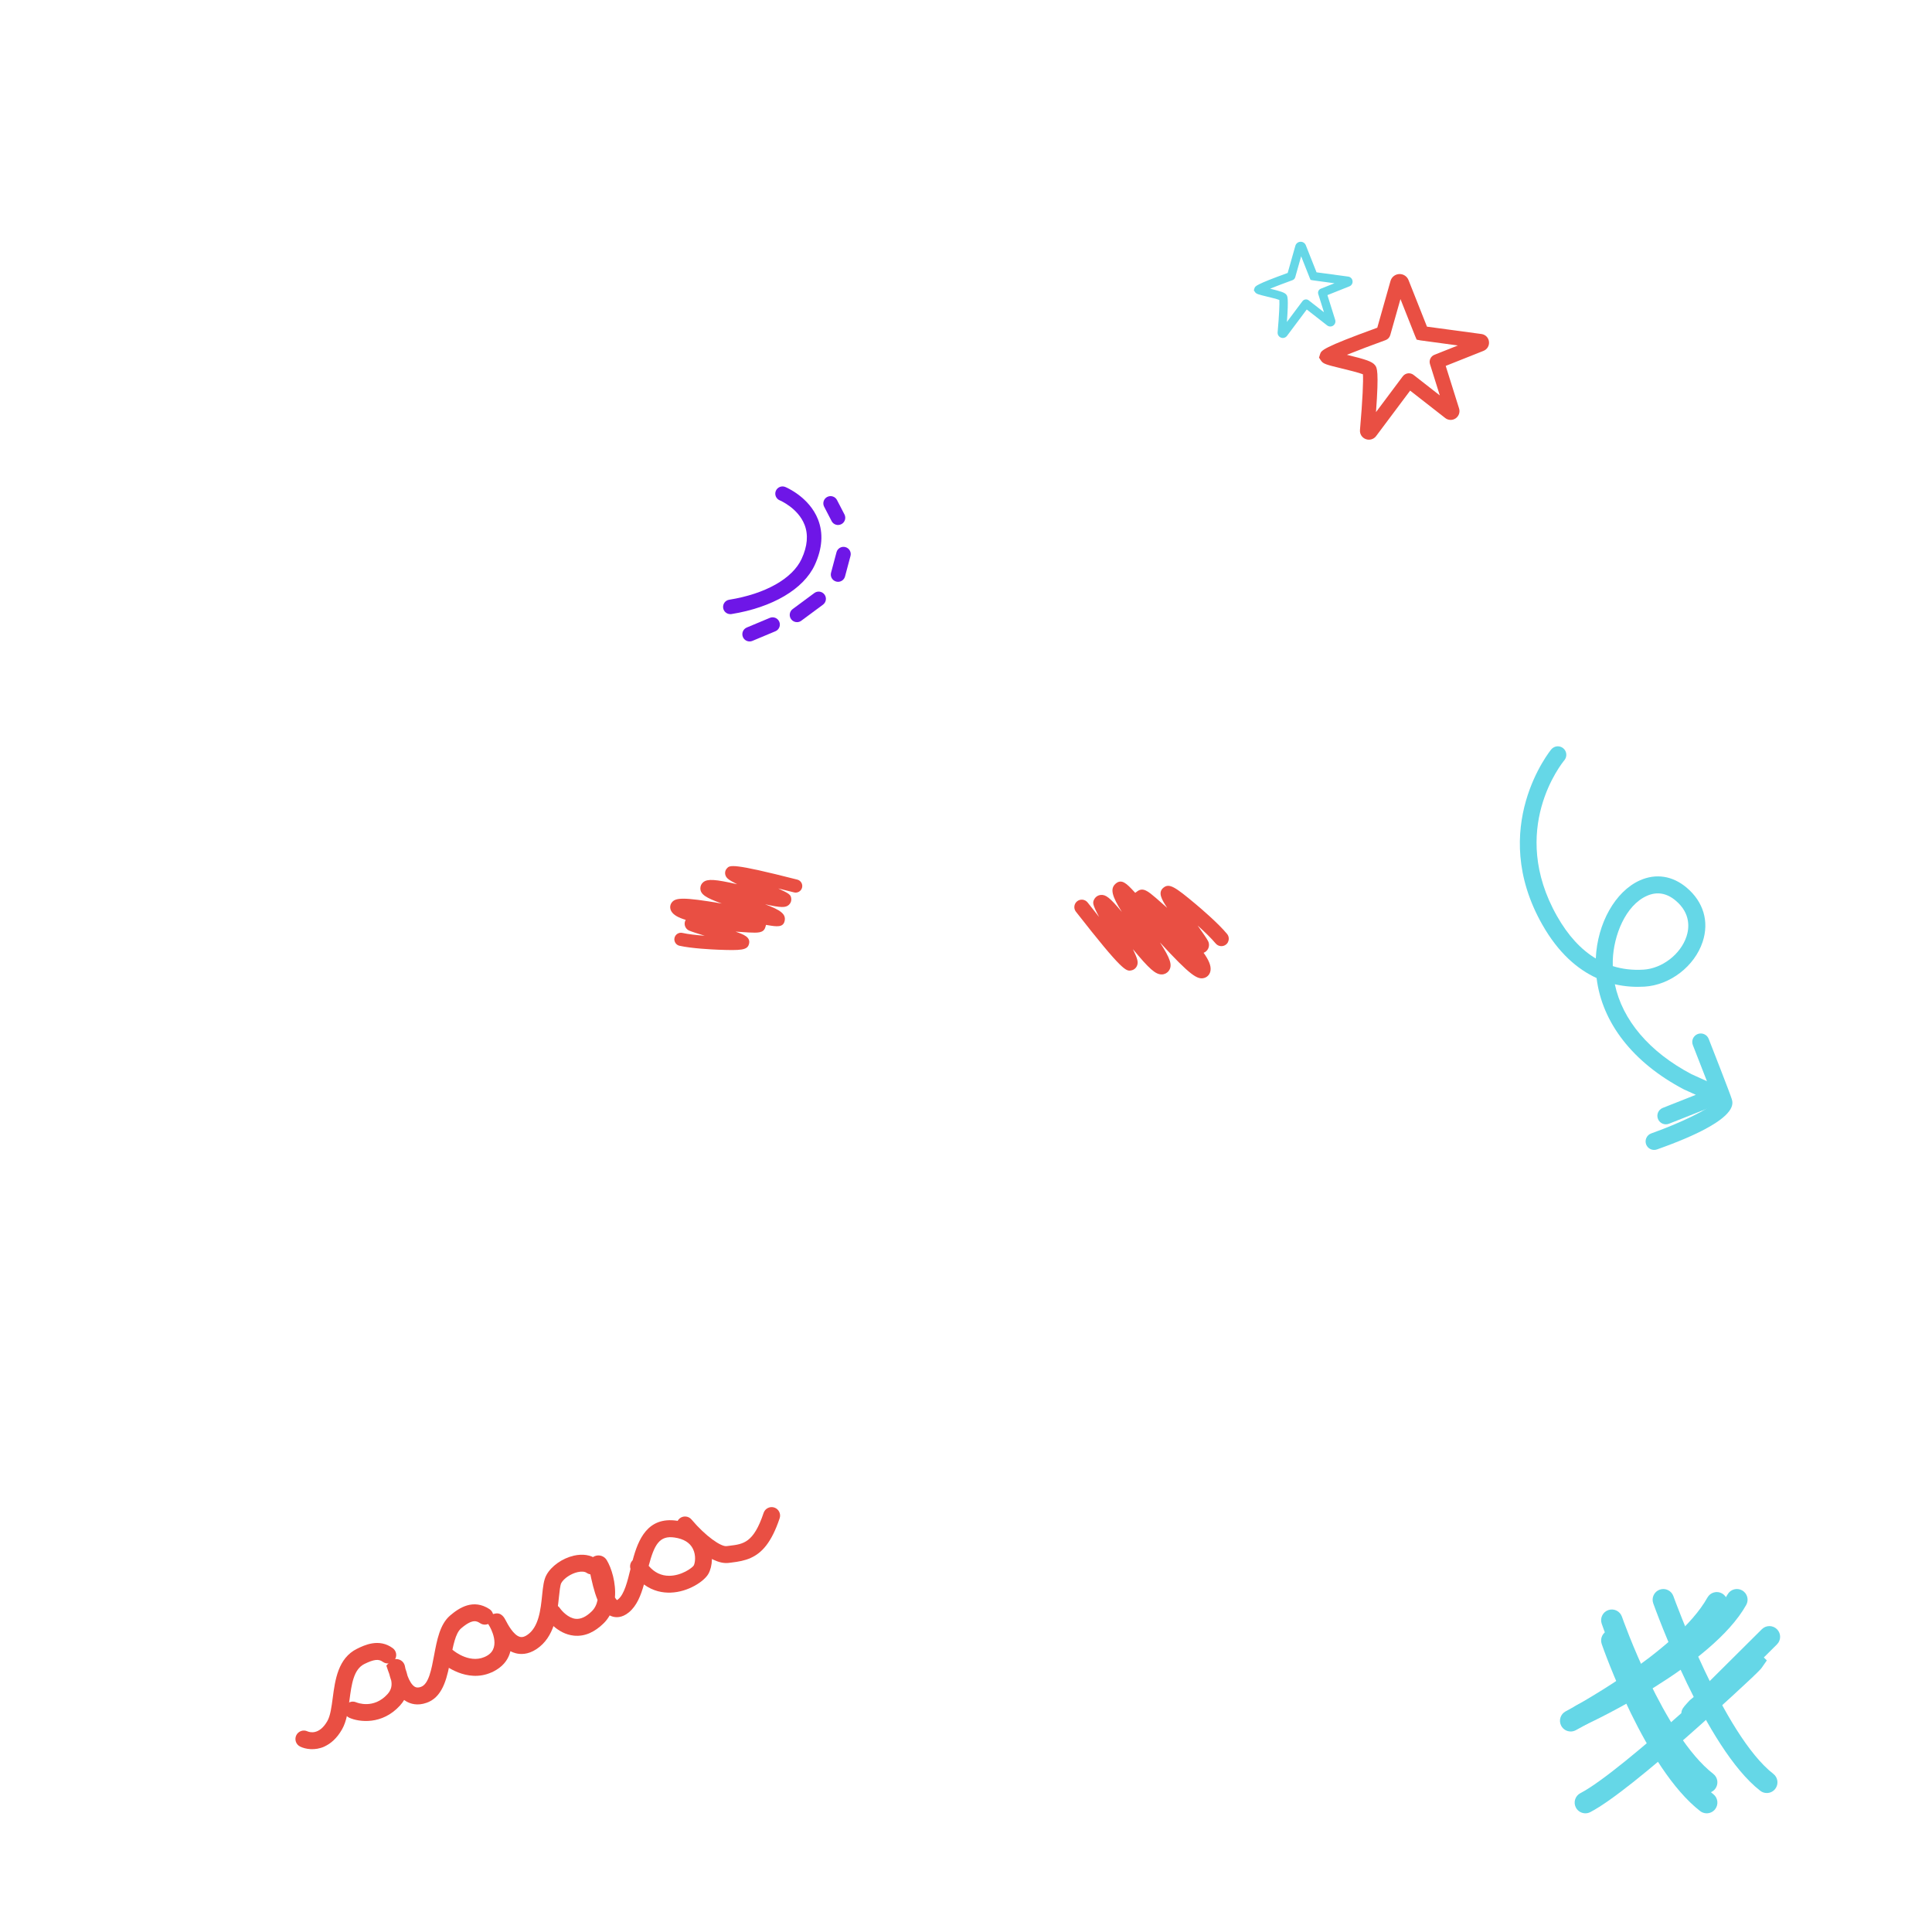 <?xml version="1.0" encoding="UTF-8"?> <svg xmlns="http://www.w3.org/2000/svg" id="icons" viewBox="0 0 800 800"><defs><style>.cls-1{fill:#65d7e7;}.cls-2{fill:#e94f43;}.cls-3{fill:#6e16e7;}</style></defs><path class="cls-2" d="m566.86,182.07c-.45,0-.91-.08-1.35-.25-1.56-.6-2.52-2.12-2.37-3.79,1.12-12.78,1.41-20.45,1.22-23.05-1.83-.72-6.23-1.78-8.75-2.4-6.46-1.57-7.71-1.9-8.62-3.27l-.81-1.22.45-1.47c.5-1.52.87-2.63,23.67-10.92l5.48-19.36c.46-1.63,1.9-2.77,3.59-2.86,1.69-.08,3.24.91,3.86,2.48l7.65,19.3,22.71,3.07c1.62.29,2.81,1.58,2.97,3.22.16,1.63-.76,3.14-2.29,3.74l-15.63,6.22,5.53,17.62c.5,1.58-.13,3.29-1.53,4.18-1.35.85-3.09.73-4.3-.29l-14.43-11.27-14.08,18.81c-.73.97-1.83,1.5-2.97,1.5Zm-9.12-35.15c7.95,1.94,10.49,2.78,11.68,4.36.73.98,1.62,2.17.35,19.37l11.09-14.82c.55-.72,1.36-1.17,2.24-1.25.82-.07,1.63.18,2.26.69l10.83,8.46-4.07-12.98c-.48-1.56.33-3.24,1.84-3.83l9.72-3.87-15.48-2.1-1.59-.31-.66-1.54-6.05-15.26-4.22,14.9c-.27.97-1,1.76-1.94,2.1-5.56,2.01-11.6,4.29-16,6.07Zm38.45,5.57l-.04.02s.03-.01.04-.02Zm15.88-12.78s-.01,0-.02,0h.02Z"></path><path class="cls-1" d="m531.2,139.95c-.26,0-.53-.05-.78-.15-.91-.35-1.46-1.23-1.38-2.2.65-7.43.82-11.88.71-13.39-1.06-.42-3.62-1.04-5.08-1.39-3.75-.91-4.48-1.11-5.01-1.9l-.47-.71.26-.85c.29-.88.5-1.53,13.75-6.34l3.18-11.25c.27-.94,1.11-1.61,2.09-1.66.98-.05,1.88.53,2.24,1.44l4.44,11.21,13.19,1.78c.94.17,1.63.92,1.73,1.87.09.95-.44,1.82-1.33,2.17l-9.08,3.62,3.21,10.24c.29.92-.08,1.91-.89,2.43-.78.5-1.8.42-2.5-.17l-8.38-6.55-8.18,10.93c-.42.56-1.06.87-1.73.87Zm-5.3-20.42c4.62,1.13,6.1,1.62,6.78,2.53.43.57.94,1.26.2,11.26l6.44-8.61c.32-.42.79-.68,1.3-.73.47-.04.95.1,1.31.4l6.3,4.92-2.37-7.54c-.28-.91.19-1.88,1.07-2.22l5.65-2.25-8.99-1.22-.92-.18-.38-.89-3.51-8.87-2.45,8.66c-.16.57-.58,1.02-1.13,1.22-3.23,1.17-6.74,2.5-9.3,3.53Zm22.34,3.24h-.02s.02,0,.02,0Zm9.23-7.42s0,0-.01,0h.01Z"></path><path class="cls-3" d="m302.41,254.3c-1.45,0-2.72-1.05-2.96-2.52-.26-1.64.85-3.18,2.48-3.44,15.01-2.42,26.22-8.75,30-16.92,2.43-5.26,2.83-10.02,1.21-14.15-2.73-6.93-10.17-10.05-10.25-10.08-1.53-.63-2.27-2.38-1.64-3.91.63-1.53,2.38-2.27,3.91-1.64.4.17,9.9,4.15,13.56,13.44,2.25,5.71,1.79,12.06-1.34,18.86-4.61,9.99-17.5,17.59-34.49,20.33-.16.03-.32.04-.48.04Z"></path><path class="cls-3" d="m310.39,265.61c-1.17,0-2.29-.69-2.77-1.84-.64-1.53.08-3.29,1.61-3.93l9.53-3.99c1.53-.64,3.29.08,3.93,1.61.64,1.53-.08,3.29-1.61,3.93l-9.53,3.99c-.38.16-.77.23-1.16.23Z"></path><path class="cls-3" d="m330.01,257.62c-.92,0-1.82-.42-2.41-1.21-.99-1.33-.71-3.21.62-4.2l8.98-6.65c1.33-.99,3.21-.71,4.2.62.99,1.33.71,3.21-.62,4.2l-8.98,6.65c-.54.4-1.16.59-1.78.59Z"></path><path class="cls-3" d="m347.02,240.91c-.26,0-.52-.03-.78-.1-1.6-.43-2.55-2.07-2.12-3.67l2.26-8.48c.43-1.6,2.07-2.55,3.67-2.12,1.6.43,2.55,2.07,2.12,3.67l-2.26,8.48c-.36,1.34-1.57,2.23-2.9,2.23Z"></path><path class="cls-3" d="m347.02,217.39c-1.09,0-2.13-.59-2.67-1.62l-3.09-5.96c-.76-1.47-.19-3.28,1.28-4.04,1.47-.76,3.28-.19,4.04,1.28l3.09,5.96c.76,1.47.19,3.28-1.28,4.04-.44.23-.91.34-1.38.34Z"></path><path class="cls-1" d="m706.7,750.85c-.95,0-1.91-.3-2.71-.93-22.72-17.63-40.04-67.08-40.76-69.18-.8-2.31.42-4.84,2.74-5.64,2.31-.8,4.83.42,5.64,2.74.17.49,17.18,49.06,37.82,65.08,1.93,1.5,2.28,4.28.78,6.22-.87,1.13-2.18,1.71-3.5,1.71Z"></path><path class="cls-1" d="m706.7,742.45c-.95,0-1.91-.3-2.71-.93-22.72-17.63-40.04-67.08-40.76-69.18-.8-2.31.42-4.84,2.74-5.64,2.31-.8,4.83.42,5.64,2.74.17.49,17.18,49.06,37.82,65.08,1.93,1.5,2.28,4.28.78,6.22-.87,1.13-2.18,1.71-3.5,1.71Z"></path><path class="cls-1" d="m654.79,714.55c-1.67,0-3.28-.95-4.03-2.57-1.03-2.22-.06-4.85,2.17-5.88.5-.23,49.72-23.16,62.41-45.86,1.2-2.14,3.9-2.9,6.03-1.7,2.14,1.2,2.9,3.89,1.7,6.03-14.1,25.2-64.3,48.59-66.43,49.57-.6.28-1.23.41-1.85.41Z"></path><path class="cls-1" d="m650.39,716.97c-1.59,0-3.13-.86-3.93-2.37-1.14-2.17-.3-4.84,1.86-5.98.46-.24,45.94-24.32,58.7-47.12,1.2-2.14,3.9-2.9,6.03-1.7,2.14,1.2,2.9,3.9,1.7,6.03-14.04,25.1-60.35,49.61-62.31,50.64-.66.34-1.36.51-2.06.51Z"></path><path class="cls-1" d="m731.59,742.45c-.95,0-1.91-.3-2.71-.93-22.7-17.62-43.43-75.18-44.31-77.62-.82-2.3.38-4.84,2.68-5.66,2.3-.83,4.84.38,5.66,2.68.2.57,20.73,57.56,41.39,73.6,1.93,1.5,2.28,4.28.78,6.22-.87,1.13-2.18,1.71-3.5,1.71Z"></path><path class="cls-1" d="m656.47,750.85c-1.6,0-3.15-.87-3.94-2.39-1.13-2.17-.28-4.85,1.9-5.97,8.82-4.57,26.83-19.81,41.78-33.11.05-1.53.96-2.55,2.14-3.87,1.21-1.36,1.35-1.49,1.66-1.73l1.36-1.14,28.18-28.02c1.73-1.73,4.54-1.72,6.27.02,1.73,1.74,1.72,4.54-.02,6.27l-5.44,5.41,1.25,1.23-2.16,3.09c-.25.35-.47.61-1.85,1.98-.42.42-.85.85-1.31,1.23l.03.03c-2.04,1.93-50.19,47.35-67.8,56.47-.65.34-1.35.5-2.03.5Z"></path><path class="cls-2" d="m134.32,723.22c-3.95,1.76-7.84,1.07-10.02.01-1.74-.84-2.46-2.94-1.62-4.68.84-1.72,2.9-2.45,4.63-1.64.79.35,4.82,1.72,8.24-4.26,1.25-2.18,1.73-5.82,2.24-9.68.97-7.3,2.17-16.38,10.05-20.25,2.95-1.45,9.09-4.47,14.81-.24,1.55,1.15,1.88,3.34.73,4.9-1.15,1.55-3.34,1.88-4.9.73-1.69-1.25-3.68-1.01-7.56.89-4.52,2.22-5.33,8.37-6.2,14.88-.6,4.56-1.17,8.86-3.11,12.24-2.16,3.77-4.75,5.94-7.31,7.08Z"></path><path class="cls-2" d="m177.42,704.77c-.25.11-.5.21-.76.31-3.8,1.36-6.68.44-8.42-.57-.31-.18-.61-.38-.9-.59-.46.77-1.02,1.54-1.71,2.3-7.38,8.13-16.95,6.88-20.98,5.07-1.76-.79-2.55-2.86-1.76-4.62.79-1.76,2.84-2.55,4.6-1.78.35.15,7.23,2.94,12.96-3.38,1.66-1.83,1.91-3.72,1.55-5.63-.35-.99-.62-1.94-.82-2.77-.05-.14-.11-.28-.16-.42-.14-.37-.27-.7-.36-.98l-.68-2.02,1.49-1.61c.94-.98,2.35-1.34,3.67-.94,1.31.4,2.28,1.48,2.53,2.82.07.36.14.73.23,1.1.28.78.61,1.75.85,2.86.76,2.06,1.8,3.83,3.01,4.53.48.27,1.2.53,2.56.04,3.22-1.15,4.34-7.23,5.44-13.11,1.18-6.29,2.39-12.8,6.6-16.41,3.79-3.25,9.61-7.06,16.32-2.67,1.62,1.06,2.07,3.23,1.01,4.85-1.06,1.62-3.23,2.07-4.84,1.01-1.38-.9-3.09-2.02-7.93,2.13-2.34,2-3.32,7.28-4.27,12.38-1.34,7.18-2.86,15.28-9.2,18.11Z"></path><path class="cls-2" d="m203.5,692.51c-10.28,4.58-19.82-3.36-20.25-3.72-1.47-1.25-1.65-3.46-.4-4.93,1.25-1.47,3.45-1.65,4.92-.41h0c.3.25,7.44,6.09,14.09,2.04,5.85-3.55,1.04-11.77.83-12.12l-2.46-4.13,4.69-1.07c2.7-.62,3.93,1.74,4.46,2.75.79,1.53,3.21,6.17,5.92,6.87.56.15,1.47.22,2.96-.75,4.84-3.19,5.61-10.54,6.22-16.45.37-3.56.66-6.38,1.79-8.42,2.02-3.7,6.58-6.91,11.33-8,3.61-.83,6.94-.33,9.37,1.41,1.57,1.12,1.94,3.31.82,4.88-1.12,1.57-3.31,1.94-4.88.82-.77-.55-2.14-.66-3.75-.29-2.78.64-5.69,2.59-6.76,4.54-.44.81-.73,3.57-.96,5.79-.73,6.99-1.73,16.56-9.34,21.57-3.51,2.31-6.6,2.19-8.56,1.68-.77-.2-1.5-.49-2.19-.84-.71,2.92-2.45,5.69-5.86,7.75-.67.4-1.33.75-1.99,1.05Z"></path><path class="cls-2" d="m244.31,676.18c-2.19.97-4.43,1.34-6.71,1.1-6.92-.73-11.13-6.82-11.59-7.51-1.07-1.61-.63-3.78.99-4.85,1.61-1.07,3.77-.63,4.84.97.77,1.13,3.43,4.12,6.53,4.43,2.1.21,4.34-.83,6.66-3.1,1.3-1.27,2.05-2.91,2.41-4.7-1.44-3.44-2.42-7.81-3.35-12.37l-.25-1.24c-.4-1.92.66-3.85,2.47-4.56,1.83-.72,3.9-.03,4.92,1.65,2,3.3,3.9,9.46,3.4,15.47.29.52.58.88.86,1.1.11-.06.27-.16.48-.34,2.54-2.08,3.84-7.4,5.1-12.55,0,0,0-.02,0-.03-.4-1.26-.06-2.65.9-3.58,2.3-8.62,6.19-18.13,18.32-16.37,7.77,1.13,11.32,5.28,12.93,8.56,2.35,4.79,1.83,10.39.11,13.44-1.7,3.02-8.25,7.52-15.63,7.77-3.14.11-7.19-.52-11.06-3.38-1.29,4.61-3,8.9-6.25,11.56-2.92,2.39-5.49,2.2-7.13,1.61-.28-.1-.55-.22-.81-.35-.67,1.18-1.5,2.3-2.53,3.3-1.82,1.78-3.69,3.1-5.61,3.96Zm24.3-27.79c2.35,2.75,5.21,4.13,8.52,4.11,5.12-.03,9.49-3.27,10.12-4.24.55-.97,1.06-4.12-.31-6.9-1.26-2.57-3.84-4.16-7.66-4.71-6.19-.9-8.33,2.87-10.68,11.74Zm-17.92-.89v.02s0-.01,0-.02Z"></path><path class="cls-2" d="m310.84,645.12c-2.47,1.1-5.11,1.56-7.95,1.9l-1.13.14c-8.11,1.05-18.73-11.03-20.78-13.46-1.24-1.48-1.05-3.68.42-4.93,1.48-1.24,3.68-1.06,4.93.42,5.87,6.96,12.25,11.33,14.53,11.03.4-.05.79-.1,1.19-.15,5.81-.7,10-1.21,14.15-13.62.61-1.83,2.6-2.82,4.43-2.21,1.83.61,2.82,2.6,2.21,4.43-3.36,10.04-7.36,14.37-12,16.44Z"></path><path class="cls-1" d="m709.91,457.84l-.37.17-18.44,7.3c-1.81.72-3.86-.17-4.57-1.98-.72-1.81.17-3.85,1.98-4.57l13.7-5.42-4.98-2.26c-21.04-11.05-33.86-27.57-36.12-46.1-7.8-3.58-15.75-10.26-22.47-22.1-22.8-40.16,3.45-72.27,3.72-72.59,1.25-1.49,3.47-1.69,4.96-.44,1.49,1.25,1.69,3.47.44,4.96h0c-.96,1.16-23.33,28.78-3,64.59,4.52,7.97,9.88,13.81,16.02,17.49.64-14.57,8.07-27.8,18.26-32.35,6.66-2.97,13.53-1.9,19.35,3,6.99,5.89,9.41,14.08,6.63,22.48-3.35,10.1-13.48,17.9-24.1,18.53-3.71.22-7.88.02-12.25-.99,3.1,14.8,14.24,28.02,31.73,37.23l9.2,4.17c1.73.78,2.84,2.45,2.91,4.35.06,1.9-.94,3.64-2.61,4.53Zm-42.1-57.8c3.97,1.25,8.2,1.74,12.7,1.47,7.73-.46,15.39-6.36,17.83-13.72,1.07-3.24,1.92-9.49-4.48-14.87-3.75-3.16-7.77-3.82-11.94-1.96-8.82,3.93-13.77,16.39-14.1,26.67-.03.81-.03,1.61,0,2.41Z"></path><path class="cls-1" d="m706.28,467.42c-4.61,2.48-11.09,5.32-20.17,8.54-1.83.65-3.85-.31-4.5-2.14-.65-1.83.31-3.85,2.14-4.5,12.32-4.38,24.2-10.23,26.35-12.92-1.16-3.24-6.03-15.78-9.13-23.66-.71-1.81.18-3.85,1.99-4.56,1.81-.71,3.86.18,4.57,1.99,1.49,3.8,8.94,22.84,9.55,24.91.48,1.61,1.66,5.64-10.82,12.34Z"></path><path class="cls-2" d="m279.26,389.37c-.05-.33-.04-.67.04-1.01.33-1.47,1.79-2.39,3.26-2.06,2.31.52,5.71.91,9.24,1.17-3.31-1.02-5.44-1.69-6.47-2.15-1.27-.56-2-1.92-1.8-3.29.06-.41.2-.79.41-1.13-3.16-.95-5.06-2.06-5.93-3.52-.68-1.15-.66-2.51.07-3.55,1.5-2.15,4.51-2.49,20.83.31-6.6-2.35-8.89-3.78-8.91-6.31,0-1,.44-1.93,1.23-2.56,1.78-1.42,4.92-1.19,14.02.87-3.67-1.82-4.36-2.54-4.78-3.53-.42-1.01-.24-2.14.46-2.96,1.26-1.46,2.03-2.35,29.22,4.58,1.46.37,2.34,1.86,1.97,3.32-.37,1.46-1.86,2.34-3.32,1.97-2.16-.55-4.38-1.1-6.56-1.63,4.77,2.18,5.16,2.65,5.39,4.09.15.99-.2,1.99-.94,2.67-1.37,1.26-3.24,1.26-9.89-.21,6.43,2.39,8.7,4.05,8.11,6.87-.59,2.83-3.38,2.38-6.9,1.8-.26-.04-.53-.09-.81-.14l-.32,1.07c-.76,2.35-3.16,2.24-6.78,2.08-1.58-.07-3.48-.2-5.53-.35,3.44,1.19,6.31,2.3,5.57,5.11-.66,2.56-3.19,2.74-12.85,2.37-2.46-.1-10.9-.5-15.92-1.63-1.13-.25-1.93-1.17-2.1-2.25Zm3.34-14.93h0Z"></path><path class="cls-2" d="m508.45,390.19c-.18.33-.43.63-.73.88-1.31,1.09-3.26.9-4.35-.41-1.71-2.06-4.49-4.76-7.46-7.43,2.26,3.2,3.7,5.28,4.3,6.39.74,1.38.47,3.1-.67,4.19-.34.32-.73.57-1.15.73,2.17,3.04,3.11,5.35,2.87,7.25-.18,1.5-1.15,2.7-2.52,3.13-2.83.89-5.76-.88-18.43-14.68,4.28,6.66,5.34,9.52,3.61,11.81-.68.9-1.73,1.43-2.87,1.44-2.57.04-5.22-2.33-11.94-10.47,2.03,4.17,2.15,5.29,1.84,6.46-.32,1.19-1.26,2.08-2.46,2.33-2.14.44-3.44.7-22.98-24.3-1.05-1.34-.81-3.28.53-4.33,1.34-1.05,3.28-.81,4.33.53,1.55,1.98,3.16,4.01,4.75,6-2.76-5.25-2.79-5.94-1.99-7.39.55-.99,1.56-1.65,2.69-1.74,2.09-.18,3.77,1.11,8.71,7.03-4.11-6.59-4.99-9.64-2.51-11.75,2.49-2.12,4.67.21,7.42,3.16.2.22.42.45.63.68l1.02-.74c2.31-1.58,4.38.17,7.51,2.83,1.36,1.16,2.97,2.58,4.71,4.14-2.26-3.44-4.06-6.42-1.46-8.43,2.36-1.83,4.75-.25,13.13,6.76,2.14,1.79,9.41,7.98,13.12,12.46.83,1.01.92,2.39.32,3.47Zm-13.31,11.05h0Z"></path></svg> 